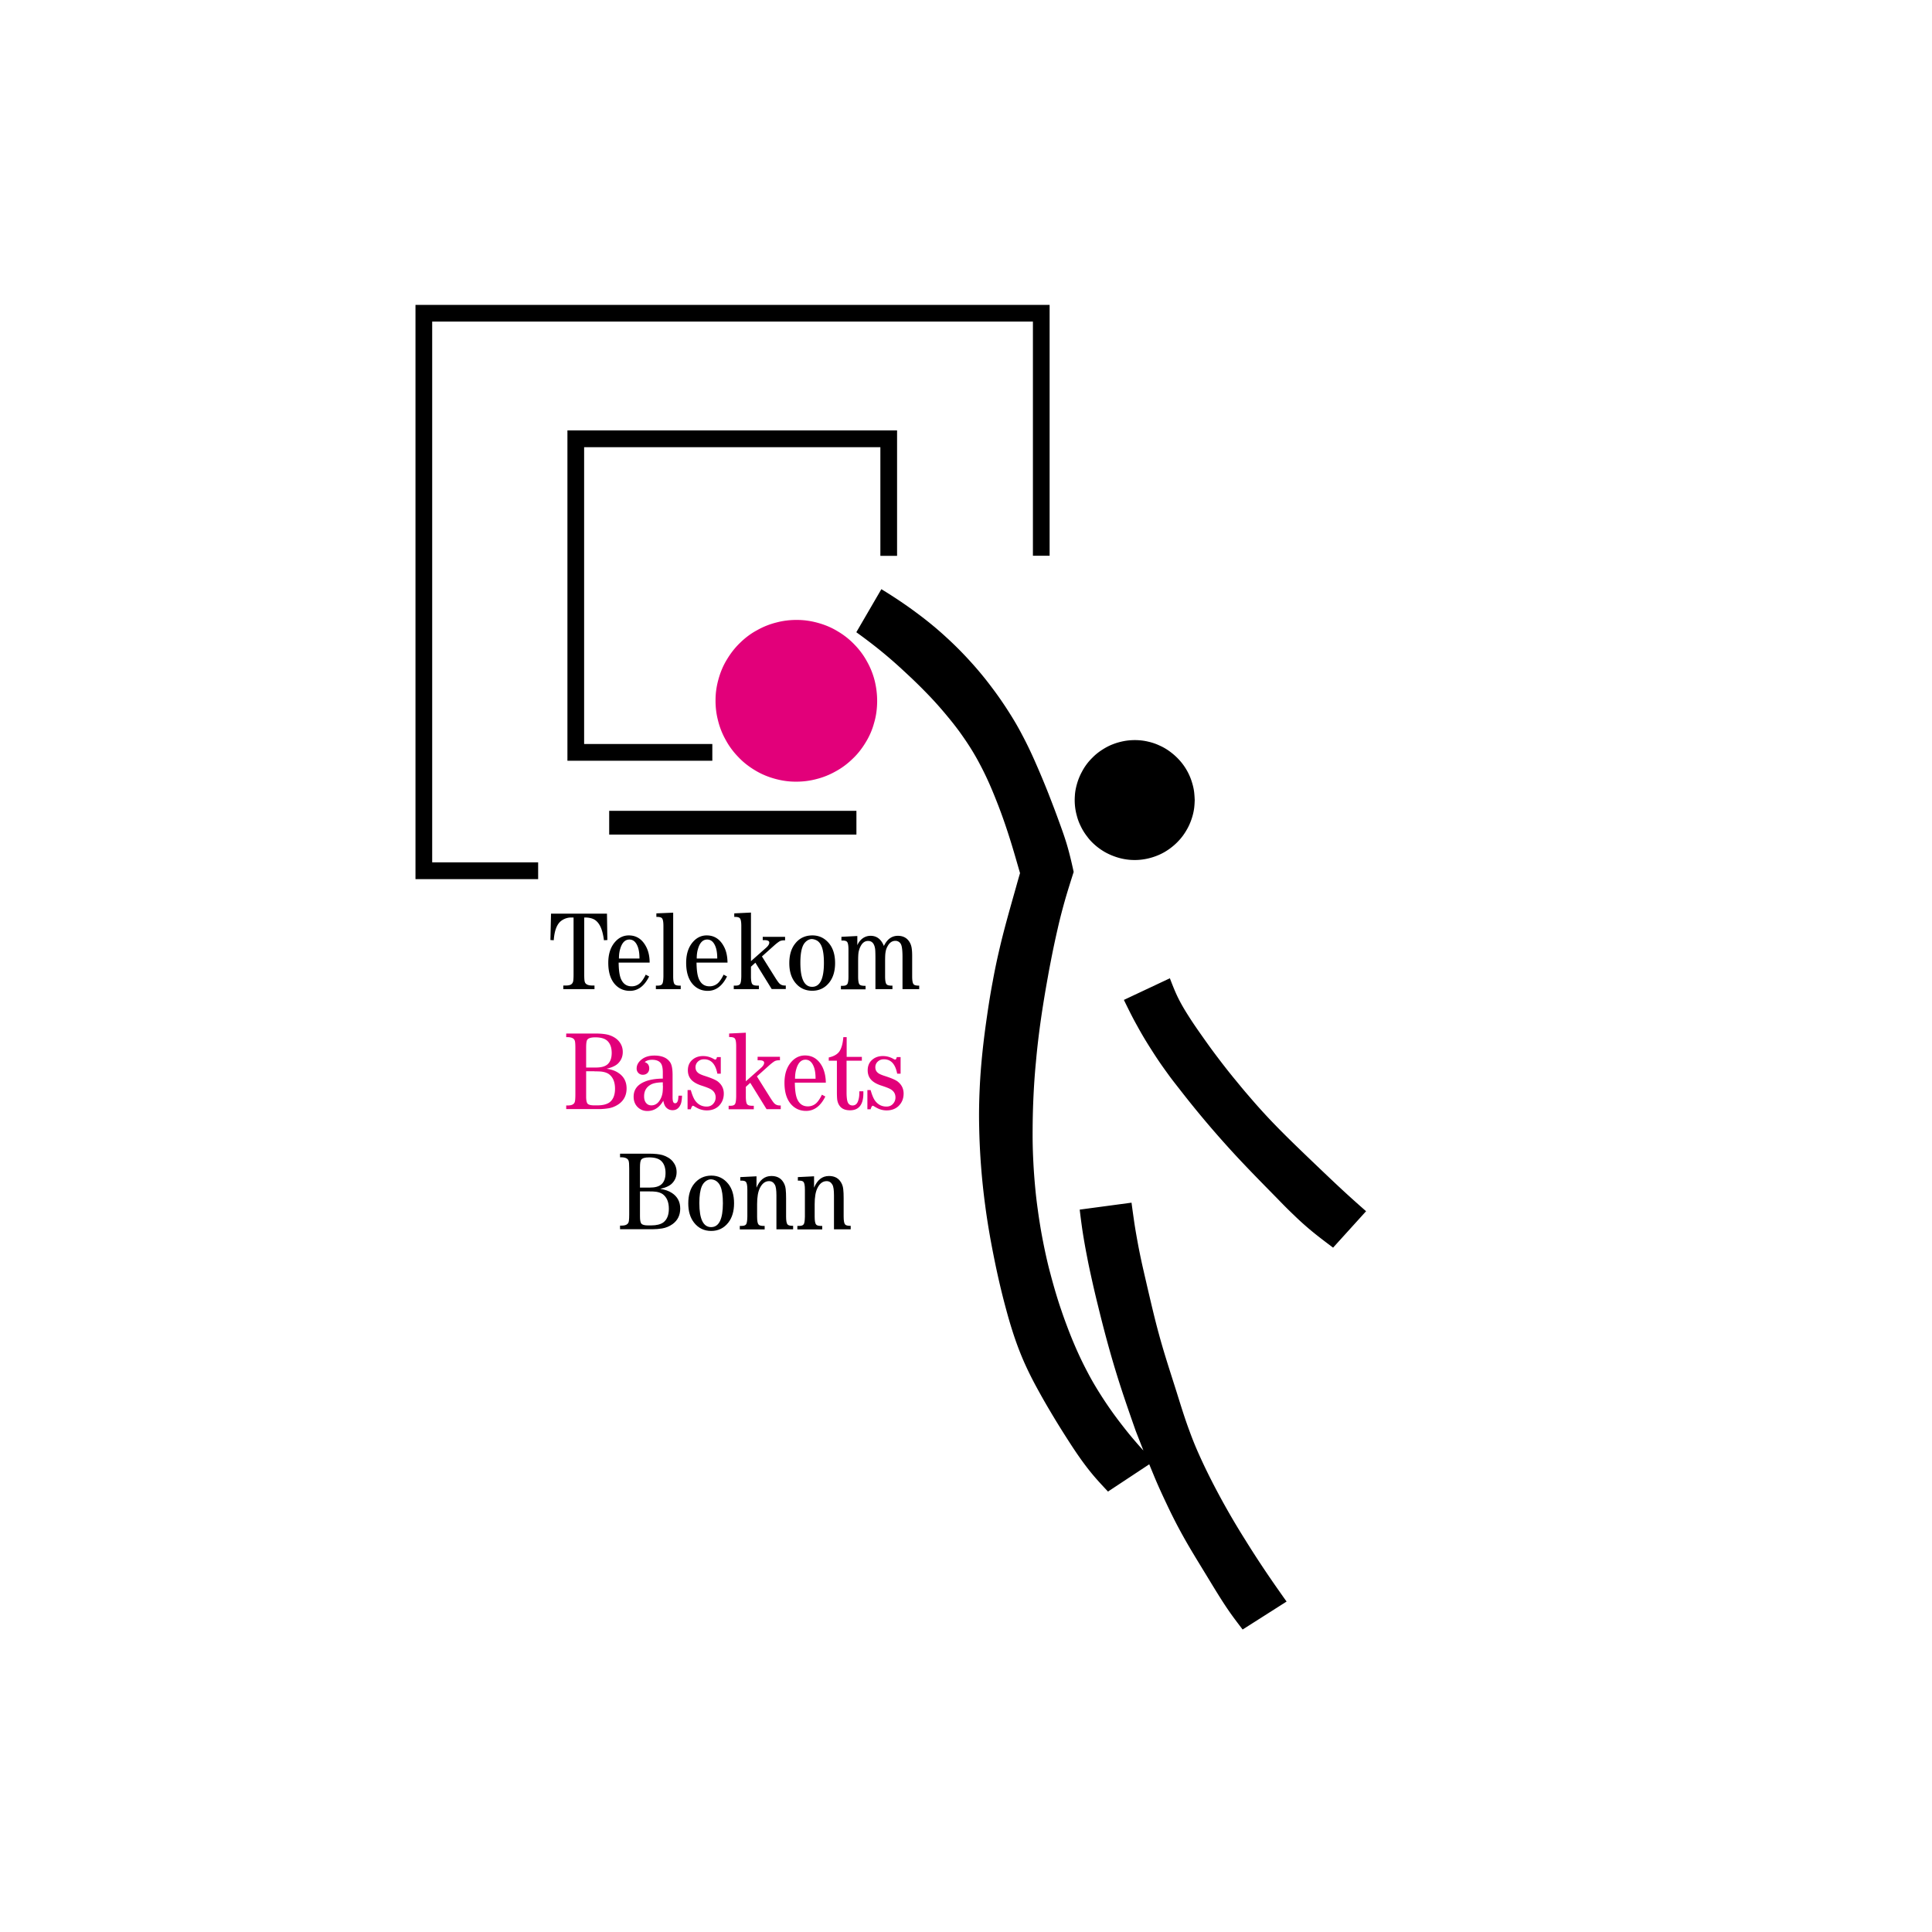 <svg version="1.1" id="Ebene_1" xmlns="http://www.w3.org/2000/svg" x="0" y="0" viewBox="0 0 1920 1920" xml:space="preserve"><style type="text/css">.st0{fill:#e2007a}</style><path d="M534.8 873.7H412.9V303h630.2v249.3h-16.6V319.6h-597V857h105.3v16.7zM707.9 756h-144V427.7h327.6v124.7h-16.6v-108H580.5v295h127.4V756zm-102.5 73.4v-23.6h245.7v23.6H605.4zm270.5-243.9c3.5 2.2 7 4.3 10.5 6.6 8.1 5.2 16.1 10.7 23.9 16.5 10.6 7.8 20.9 16.2 30.6 25.2 9.1 8.3 17.7 17.1 25.9 26.3 6.8 7.6 13.3 15.6 19.4 23.8 6.2 8.2 12 16.7 17.4 25.3 4.4 6.9 8.5 14 12.3 21.3 4.8 9 9.2 18.3 13.3 27.7 4.5 10.2 8.8 20.5 12.9 30.9 3.3 8.5 6.6 17 9.7 25.6 3.3 9 6.6 18 9.2 27.2 2.3 8.1 4.2 16.3 6 24.6-2.7 8.5-5.4 17-7.9 25.5-2.9 10.1-5.6 20.3-7.9 30.5-2.5 10.8-4.8 21.7-6.9 32.6-1 5.1-2 10.3-2.9 15.5-5.1 28.1-9.4 56.3-11.9 84.7-1.5 15.3-2.4 30.6-2.9 45.9-.3 9-.4 18.1-.4 27.2 0 9.3.3 18.6.8 27.9.4 7.7 1 15.5 1.7 23.2.7 7.7 1.6 15.4 2.7 23.1.8 6.1 1.8 12.3 2.8 18.4 1.3 7.6 2.8 15.2 4.4 22.8 1.6 7.4 3.3 14.8 5.3 22.1 1.6 6.1 3.3 12.2 5.1 18.3 1.8 6 3.7 12.1 5.8 18.1 1.6 4.8 3.3 9.5 5.1 14.3 2.2 5.9 4.5 11.8 7 17.7 4.2 10 8.8 19.8 13.9 29.4 4.1 7.9 8.6 15.5 13.4 23 5.8 9.1 12 18 18.6 26.6 4.3 5.6 8.7 11.2 13.3 16.6 3.3 3.9 6.7 7.8 10.2 11.6l-7.6-19.4c-6.5-18.5-13-37.1-18.8-55.9-7-22.6-13.1-45.5-18.7-68.5-2.5-10-4.8-20-7-30-1.3-5.9-2.6-11.9-3.7-17.8-1.8-9-3.4-18.1-4.8-27.2-1-6.8-1.9-13.7-2.7-20.6l51.5-6.9c.8 6.3 1.7 12.5 2.6 18.8 1.2 8.2 2.7 16.4 4.2 24.5 1.6 8.2 3.3 16.4 5.2 24.5 1.1 4.9 2.3 9.9 3.4 14.8 3.8 16.2 7.5 32.4 11.9 48.4 5.2 19.2 11.5 38.2 17.5 57.2 4.1 13.1 8.1 26.2 12.9 39 2.8 7.7 5.9 15.4 9.3 22.9 4 9 8.3 17.9 12.8 26.7a747 747 0 0 0 33.2 58.3c10.1 16.3 20.7 32.3 31.7 48 3.1 4.4 6.2 8.9 9.4 13.3l-43.7 27.8c-4-5.3-8.1-10.6-12-16.1-8.8-12.5-16.6-25.7-24.6-38.8-7.6-12.5-15.4-25-22.5-37.8-5.7-10.2-11-20.6-16-31.2-4.6-9.7-9.1-19.4-13.2-29.4-1.5-3.6-3-7.3-4.5-10.9l-41 27.1c-5.2-5.6-10.5-11.2-15.4-17.1-8.9-10.7-16.7-22.2-24.2-33.9-6.1-9.5-12.1-19.1-17.8-28.8-5.2-8.7-10.2-17.6-15-26.5-4.1-7.7-7.9-15.4-11.4-23.4-4.4-10.1-8.2-20.5-11.5-31-2.1-6.6-4-13.2-5.8-19.9-3.5-12.8-6.6-25.7-9.4-38.6-2.2-10.2-4.2-20.4-6.1-30.6-2.1-11.7-4-23.4-5.5-35.1a685.76 685.76 0 0 1-5.9-77.1c-.3-12.8-.1-25.6.5-38.4 1.1-24.6 3.9-49.2 7.5-73.6 1.6-11.1 3.4-22.2 5.5-33.2a601 601 0 0 1 6-29.1c4.9-21.6 11.1-43 17.1-64.3 1.3-4.7 2.6-9.3 4-14l-4.2-14.5c-5.1-17.7-10.7-35.3-17.3-52.4-1.6-4.1-3.2-8.2-4.9-12.3-4-9.8-8.4-19.4-13.4-28.8-4.9-9.4-10.5-18.5-16.6-27.2-4.8-7-10-13.7-15.5-20.3-7-8.5-14.3-16.7-22-24.5-6.9-7.1-14.1-14-21.4-20.7a440.45 440.45 0 0 0-34.7-29.3c-4.2-3.2-8.4-6.3-12.7-9.4l24.9-42.8zm311.4 209.6c-.1 2.5-.2 5-.5 7.5-.5 4.1-1.5 8.2-2.9 12.1-1.2 3.5-2.8 7-4.7 10.2-2.3 4-5 7.7-8.2 11-2.5 2.7-5.4 5.2-8.4 7.4-3.7 2.7-7.7 5-11.9 6.7-3.8 1.6-7.8 2.8-11.9 3.6a58.03 58.03 0 0 1-30.7-2.3c-3.5-1.2-7-2.8-10.2-4.6-3.6-2.1-7-4.5-10.1-7.3-2.6-2.3-5.1-4.9-7.2-7.8-2.6-3.3-4.8-6.8-6.6-10.6-1.7-3.4-3-6.9-3.9-10.5-1.8-6.4-2.4-13.2-1.9-19.8.2-3.7.9-7.4 1.9-11 1.2-4.4 2.9-8.7 5.1-12.7 2.7-5.2 6.2-9.9 10.4-14 3.2-3.3 6.8-6.1 10.7-8.5 3.2-2 6.5-3.7 10-5 3.1-1.2 6.3-2.1 9.6-2.8 3.9-.8 7.8-1.2 11.8-1.2 4.6 0 9.2.5 13.6 1.6 3.6.8 7.2 2 10.6 3.6 4.2 1.8 8.2 4.2 11.8 7 3.3 2.5 6.4 5.4 9.1 8.5a57.97 57.97 0 0 1 11.9 21.7c1.1 3.6 1.9 7.3 2.2 11 .2 2.1.3 4.1.4 6.2zm-70.4 198.6l45.7-21.5c2.3 5.9 4.5 11.7 7.2 17.4 3.4 7.2 7.5 14.1 11.8 20.8 4 6.3 8.3 12.5 12.6 18.6 3.6 5.1 7.2 10.2 10.9 15.2s7.5 10 11.3 14.9c3.8 4.9 7.7 9.8 11.7 14.6 4.8 5.9 9.7 11.8 14.7 17.5 4 4.7 8.1 9.3 12.2 13.8 16.3 17.9 33.9 34.6 51.4 51.4 12.8 12.2 25.6 24.5 38.8 36.3 4.1 3.7 8.3 7.4 12.4 11l-32.8 36.2c-7-5.3-14-10.5-20.8-16.1a291.8 291.8 0 0 1-18.5-16.6c-5.7-5.4-11.2-11-16.6-16.6-17.1-17.4-34.2-34.7-50.5-52.9a980.93 980.93 0 0 1-45.4-54.3c-3.5-4.5-7.1-9-10.5-13.6-3.2-4.4-6.4-8.8-9.5-13.3-3.1-4.5-6.1-9.1-9-13.7-4.9-7.6-9.5-15.3-13.8-23.2-4.7-8.3-9-17.1-13.3-25.9z"/><path class="st0" d="M871.7 696.5v1.1c-.1 7-1 14-3 20.7-1.8 6.8-4.6 13.3-8.3 19.3-3.6 6-7.9 11.6-13 16.4-5 4.9-10.7 9.2-16.8 12.5a76.5 76.5 0 0 1-19.5 7.8c-6.8 1.8-13.8 2.6-20.8 2.5-7 0-14-1.1-20.7-3-6.8-1.9-13.2-4.6-19.3-8.3-6-3.6-11.6-7.9-16.4-13-4.9-5-9.2-10.7-12.5-16.8a76.5 76.5 0 0 1-7.8-19.5c-1.8-6.8-2.6-13.8-2.5-20.8 0-7 1.1-14 3-20.7 1.9-6.8 4.6-13.3 8.3-19.3 3.6-6 7.9-11.6 13-16.5 5-4.9 10.6-9.2 16.8-12.5a76.5 76.5 0 0 1 19.5-7.8c6.8-1.8 13.8-2.6 20.8-2.5 7 0 14 1.1 20.7 3 6.8 1.9 13.3 4.6 19.3 8.3 6 3.5 11.6 7.9 16.5 13 4.9 5 9.2 10.7 12.5 16.8a76.5 76.5 0 0 1 7.8 19.5c1.6 6.5 2.4 13.2 2.4 19.8z"/><path d="M580.6 911.7v56.6c0 4.1.2 6.6.6 7.6.7 2.2 3 3.4 7 3.5h2.6v3.6h-31v-3.6h2.6c2.9 0 4.9-.6 5.9-1.7.7-.7 1.2-1.7 1.4-3.1.2-1.4.3-3.5.3-6.2v-56.6h-2.3c-3.6 0-6.9 1.1-9.8 3.2-4.4 3.2-6.9 9.7-7.6 19.4l-3.3-.2.6-26.2h55.6l.4 26.2-3.4.2c-.8-6.1-2.1-10.9-3.9-14.3-1.6-3-3.6-5.2-6.1-6.5-2.2-1.1-4.9-1.7-8.2-1.8h-1.4zm34.5 40.9c0-3.7.4-6.8 1.2-9.4 1.8-6.4 4.9-9.5 9.2-9.5 3.9 0 6.7 2.6 8.5 7.7 1 2.9 1.5 6.6 1.5 11.2h-20.4zm27.2-11.4c-3.9-7.7-9.7-11.6-17.4-11.6-5.2 0-9.7 2.1-13.4 6.2-4.7 5.2-7 12.2-7 21 0 9.5 2.3 16.8 7 21.8 3.8 4 8.6 6.1 14.5 6.1 8 0 14.4-4.8 19.1-14.3l-3.4-1.8c-1.4 3-2.9 5.3-4.3 7a12.2 12.2 0 0 1-9.7 4.6c-5 0-8.5-2.5-10.6-7.4-1.5-3.5-2.2-8.9-2.3-16.2h30.8c0-6.2-1.2-11.3-3.3-15.4zM669 907v63.3c0 4.2.5 6.8 1.4 7.8.8.9 2.2 1.3 4.3 1.4h1.8v3.5h-24.7v-3.5h1.8c2.2 0 3.6-.5 4.3-1.4.9-1 1.3-3.5 1.4-7.8v-50c0-4.2-.5-6.7-1.4-7.7-.7-.9-2.2-1.3-4.3-1.4h-1.3v-3.5l16.7-.7zm23.4 45.6c0-3.7.4-6.8 1.2-9.4 1.8-6.4 4.9-9.5 9.2-9.5 3.9 0 6.7 2.6 8.5 7.7 1 2.9 1.5 6.6 1.5 11.2h-20.4zm27.3-11.4c-3.9-7.7-9.7-11.6-17.4-11.6-5.2 0-9.7 2.1-13.4 6.2-4.7 5.2-7 12.2-7 21 0 9.5 2.3 16.8 7 21.8 3.8 4 8.6 6.1 14.5 6.1 8 0 14.4-4.8 19.1-14.3l-3.4-1.8c-1.4 3-2.9 5.3-4.3 7a12.2 12.2 0 0 1-9.7 4.6c-5 0-8.5-2.5-10.6-7.4-1.5-3.5-2.2-8.9-2.3-16.2H723c-.1-6.2-1.2-11.3-3.3-15.4zm61.4 41.7h-14.2l-16.2-26.2-4.4 4v9.6c0 4.2.5 6.8 1.4 7.8.8.9 2.2 1.3 4.4 1.4h2.1v3.5h-25v-3.5h1.8c2.2 0 3.6-.5 4.3-1.4.9-1 1.3-3.5 1.4-7.8v-50c0-4.2-.5-6.7-1.4-7.7-.7-.9-2.2-1.3-4.3-1.4h-1.3v-3.5l16.6-.8v48.3l14.9-13.2c2.2-1.9 3.3-3.7 3.3-5.2 0-1.7-1.6-2.5-4.8-2.5H758V931h22.2v3.5H779c-1.5 0-2.9.3-4 .8-1.2.7-3 2-5.4 4.1l-12.4 11.1 13.6 21.7c1.8 2.8 3 4.4 3.7 5.1 1.4 1.4 3.2 2.1 5.4 2.1h1v3.5zm31.4-47.8c1.6 1.2 2.9 2.8 3.8 4.9 1.7 3.8 2.5 9.5 2.5 17 0 15.8-3.9 23.7-11.7 23.7-7.8 0-11.7-8-11.7-23.9 0-7.3.8-12.9 2.5-16.8.9-2 2.1-3.6 3.8-4.9 1.6-1.2 3.4-1.9 5.2-1.9 2.1.2 3.9.8 5.6 1.9zm-22.4 2.8c-3.8 4.8-5.7 11.3-5.7 19.3 0 7.9 1.9 14.2 5.7 19.1 4.3 5.5 10 8.3 17.1 8.3 7 0 12.7-2.8 17-8.3 3.8-4.9 5.7-11.3 5.7-19.2 0-8-1.9-14.4-5.7-19.2-4.4-5.5-10-8.3-16.8-8.3-7.2 0-13 2.7-17.3 8.3zm106.8 45v-31.7c0-6.4-.5-10.6-1.4-12.5a6.05 6.05 0 0 0-5.8-3.7c-3.1 0-5.7 1.8-7.6 5.3-1.1 1.9-1.8 4-2.1 6.3-.3 1.6-.4 4.8-.4 9.5v14.2c0 4.2.5 6.8 1.4 7.8.7.9 2.2 1.3 4.3 1.4h1.6v3.5H870v-30c0-5-.1-8.3-.3-9.9-.8-5.4-3.1-8-7-8-3.2 0-5.7 1.8-7.5 5.4-.9 1.7-1.5 3.6-1.9 5.5-.4 2-.5 5.4-.5 10.3v14.2c0 4.2.5 6.8 1.3 7.8.8.9 2.3 1.3 4.5 1.4h1.6v3.5h-24.5v-3.5h1.8c2.1 0 3.5-.5 4.3-1.4.9-.9 1.4-3.5 1.4-7.8v-26.8c0-4.2-.5-6.7-1.4-7.7-.8-.9-2.2-1.3-4.3-1.3h-1.3V931l15.8-.8v9.2c.7-1.8 1.8-3.5 3.1-4.9 2.8-3 6.2-4.5 10.1-4.5 6.1 0 10.5 3.4 13.2 10.1 3.3-6.8 7.9-10.1 13.9-10.1 5.1 0 8.9 2 11.4 5.9 1.3 2 2.1 4.4 2.4 7 .3 2.1.4 4.4.4 7v20.4c0 4.2.5 6.8 1.4 7.8.7.9 2.2 1.3 4.3 1.4h1.3v3.5h-16.6z"/><path class="st0" d="M582.5 1040.9c0-4.1.4-6.7 1.2-7.7 1.1-1.5 3.7-2.3 7.9-2.3 5.6 0 9.6 1.2 12.1 3.6 2.8 2.7 4.2 6.7 4.2 11.9s-1.4 8.9-4.1 11.3c-2.5 2.2-6.4 3.2-11.5 3.2h-9.8v-20zm32.4 15.2c2.7-3 4-6.5 4-10.7 0-3.9-1.2-7.3-3.6-10.3-2.4-3-5.9-5.2-10.4-6.6-3.2-.9-7.7-1.4-13.6-1.4h-28.6v3.6h1.5c4 .1 6.3 1.3 7 3.5.4 1 .6 3.5.6 7.6v45.7c0 2.7-.1 4.8-.3 6.3-.2 1.4-.6 2.4-1.4 3.1-1.1 1.1-3 1.7-5.9 1.7h-1.5v3.6H595c3.5 0 6.7-.3 9.8-.8 3.7-.6 7.2-2.1 10.3-4.3 5.1-3.7 7.6-8.9 7.6-15.4 0-6.7-2.7-11.9-8.2-15.5-3.1-2.1-6.9-3.4-11.7-4.1 5.7-1.3 9.8-3.3 12.1-6zm-24.1 8.6c3.7 0 6.4.1 8 .4 2.4.4 4.4 1.1 6.1 2.2 4.2 3 6.3 7.9 6.3 14.7 0 6.3-1.9 10.9-5.6 13.6-2.7 1.9-6.7 2.9-12 2.9h-3.1c-3.4 0-5.6-.6-6.6-1.7-.9-1.1-1.4-3.4-1.4-7.1v-25.1h8.3zm68 14.2c0 2.5-.1 4.7-.3 6.5-.3 2.3-.9 4.5-2 6.6-2.2 4.3-5.2 6.5-9.2 6.5-2.2 0-3.9-.8-5.2-2.4-1.3-1.5-2-3.7-2-6.6 0-5.3 2.2-9.1 6.6-11.6 2.6-1.5 6.6-2.2 12-2.3v3.3zm15.5 9.8c-.2 2.3-.3 3.8-.5 4.5-.5 2.1-1.4 3.2-2.8 3.2-1 0-1.7-.5-2.1-1.6-.3-.9-.5-2.4-.5-4.6v-22c0-6-.8-10.2-2.5-12.6-3-4.4-8.2-6.6-15.6-6.6-4.8 0-8.8 1.1-11.9 3.3-3.8 2.7-5.7 5.9-5.7 9.5a6.03 6.03 0 0 0 6.1 6.3c1.9 0 3.4-.6 4.6-1.7 1.2-1.2 1.8-2.7 1.8-4.6 0-3.2-1.5-5.3-4.5-6.3 1.7-1.5 4.1-2.3 7.3-2.3 4.3 0 7.2 1.2 8.9 3.7 1.2 1.8 1.8 4.8 1.8 8.9v6.1c-7.4.1-13.5 1.1-18.3 3.2-7.1 3-10.7 7.9-10.7 14.8 0 4.5 1.5 8.1 4.5 10.8 2.5 2.2 5.5 3.4 9.1 3.4 6.7 0 12-3.4 15.9-10.2.5 2.8 1.3 4.8 2.3 6.1 1.8 2.2 4.1 3.3 6.9 3.3 4 0 6.7-2.2 8.3-6.5.6-1.8 1-4.5 1.1-7.9h-3.5zm42-38.3v16.6h-3.4c-1.8-9.5-6.2-14.3-13.2-14.3-2.5 0-4.5.8-6.1 2.3a7.48 7.48 0 0 0-2.4 5.7c0 2.6 1.1 4.6 3.4 6.1 1.1.7 3.1 1.6 6 2.5 6.2 2 10.4 3.8 12.5 5.3 4.1 3.1 6.2 7.2 6.2 12.2 0 5.1-1.8 9.3-5.3 12.6-3 2.7-6.8 4.1-11.6 4.1-2.7 0-5.1-.5-7.4-1.4-1.3-.5-3-1.4-5.1-2.7-.5-.3-1-.5-1.3-.5-.7 0-1.4 1.2-2.1 3.5h-3.2v-19.1h3.2c1.3 4.6 2.7 8 4.1 10.1 2.9 4.2 6.8 6.3 11.7 6.3 2.8 0 5-1 6.6-2.9 1.6-1.8 2.3-3.9 2.3-6.2 0-3.4-1.5-6.1-4.6-8-1.6-1-4.9-2.3-9.9-3.9-4.4-1.5-7.7-3.4-9.9-5.9-2.1-2.4-3.2-5.5-3.2-9.2 0-4.3 1.5-7.9 4.6-10.5 2.8-2.4 6.3-3.6 10.5-3.6 3.8 0 7.3 1 10.6 2.9.7.4 1.2.6 1.6.6.7 0 1.3-.8 1.6-2.5h3.8zm59.7 51.9h-14.2l-16.2-26.2-4.4 4v9.6c0 4.2.5 6.8 1.4 7.8.8.9 2.2 1.3 4.4 1.4h2.1v3.5h-25v-3.5h1.8c2.2 0 3.6-.5 4.3-1.4.9-1 1.3-3.5 1.4-7.8v-50c0-4.2-.5-6.7-1.4-7.7-.7-.9-2.2-1.3-4.3-1.4h-1.3v-3.5l16.6-.8v48.3l14.9-13.2c2.2-1.9 3.3-3.7 3.3-5.2 0-1.7-1.6-2.5-4.8-2.5h-1.7v-3.5h22.2v3.5H774c-1.5 0-2.9.3-4 .8-1.2.7-3 2-5.4 4.1l-12.4 11.1 13.6 21.7c1.8 2.8 3 4.4 3.7 5.1 1.4 1.4 3.2 2.1 5.4 2.1h1v3.7zm14.1-30.3c0-3.7.4-6.8 1.2-9.4 1.8-6.4 4.9-9.5 9.2-9.5 3.9 0 6.7 2.6 8.5 7.7 1 2.9 1.5 6.6 1.5 11.2h-20.4zm27.3-11.5c-3.9-7.7-9.7-11.6-17.4-11.6-5.2 0-9.7 2.1-13.4 6.2-4.7 5.2-7 12.2-7 21 0 9.5 2.3 16.8 7 21.8 3.8 4 8.6 6.1 14.5 6.1 8 0 14.4-4.8 19.1-14.3l-3.4-1.8c-1.4 3-2.9 5.3-4.3 7a12.2 12.2 0 0 1-9.7 4.6c-5 0-8.5-2.5-10.6-7.4-1.5-3.5-2.2-8.9-2.3-16.2h30.8c-.1-6.1-1.3-11.2-3.3-15.4zm23.9-6.3v31.3c0 4 .3 6.9.8 8.8.8 2.9 2.6 4.3 5.2 4.3 2.4 0 4.2-1.3 5.2-3.8 1-2.4 1.5-5.3 1.5-8.8v-1.5h4v2.1c0 11.2-4.5 16.8-13.3 16.8-4.4 0-7.7-1.3-9.8-3.8-1.6-1.9-2.5-4.2-2.9-6.9-.2-2-.3-4.4-.3-7.3v-31.3h-8.1v-3.2c5.1-1.1 8.7-3.2 10.7-6.2 2.1-3.3 3.3-7.9 3.8-14h3.3v19.6h15.1v3.8h-15.2zm53.7-3.8v16.6h-3.4c-1.8-9.5-6.2-14.3-13.2-14.3-2.5 0-4.5.8-6.1 2.3a7.48 7.48 0 0 0-2.4 5.7c0 2.6 1.1 4.6 3.4 6.1 1.1.7 3.1 1.6 6 2.5 6.2 2 10.4 3.8 12.5 5.3 4.1 3.1 6.2 7.2 6.2 12.2 0 5.1-1.8 9.3-5.3 12.6-3 2.7-6.8 4.1-11.6 4.1-2.7 0-5.1-.5-7.4-1.4-1.3-.5-3-1.4-5.1-2.7-.5-.3-1-.5-1.3-.5-.7 0-1.4 1.2-2.1 3.5H862v-19.1h3.2c1.3 4.6 2.7 8 4.1 10.1 2.9 4.2 6.8 6.3 11.7 6.3 2.8 0 5-1 6.6-2.9 1.6-1.8 2.3-3.9 2.3-6.2 0-3.4-1.5-6.1-4.6-8-1.6-1-4.9-2.3-9.9-3.9-4.4-1.5-7.7-3.4-9.9-5.9-2.1-2.4-3.2-5.5-3.2-9.2 0-4.3 1.5-7.9 4.6-10.5 2.8-2.4 6.3-3.6 10.5-3.6 3.8 0 7.3 1 10.6 2.9.7.4 1.2.6 1.6.6.7 0 1.3-.8 1.6-2.5h3.8z"/><path d="M636 1160.2c0-4.1.4-6.7 1.2-7.7 1.1-1.5 3.7-2.3 7.9-2.3 5.6 0 9.6 1.2 12.1 3.6 2.8 2.7 4.2 6.7 4.2 11.9s-1.4 8.9-4.1 11.3c-2.5 2.2-6.4 3.2-11.5 3.2H636v-20zm32.4 15.3c2.7-3 4-6.5 4-10.7 0-3.9-1.2-7.3-3.6-10.3-2.4-3-5.9-5.2-10.4-6.6-3.2-.9-7.7-1.4-13.6-1.4h-28.6v3.6h1.5c4 .1 6.3 1.3 7 3.5.4 1 .6 3.5.6 7.6v45.7c0 2.7-.1 4.8-.3 6.3-.2 1.4-.6 2.4-1.4 3.1-1.1 1.1-3 1.7-5.9 1.7h-1.5v3.6h32.1c3.5 0 6.7-.3 9.8-.8 3.7-.6 7.2-2.1 10.3-4.3 5.1-3.7 7.6-8.9 7.6-15.4 0-6.7-2.7-11.9-8.2-15.5-3.1-2.1-7-3.4-11.7-4.1 5.9-1.3 10-3.3 12.3-6zm-24.1 8.5c3.7 0 6.4.1 8 .4 2.4.4 4.4 1.1 6.1 2.2 4.2 3 6.3 7.9 6.3 14.7 0 6.3-1.9 10.9-5.6 13.6-2.7 1.9-6.7 2.9-12 2.9H644c-3.4 0-5.6-.6-6.6-1.7-.9-1.1-1.4-3.4-1.4-7.1v-25h8.3zm67.8-10.1c1.6 1.2 2.9 2.8 3.8 4.9 1.7 3.8 2.5 9.5 2.5 17 0 15.8-3.9 23.7-11.7 23.7-7.8 0-11.7-8-11.7-23.9 0-7.3.8-12.9 2.5-16.8.9-2 2.1-3.6 3.8-4.9 1.6-1.2 3.4-1.9 5.2-1.9 2.1.1 3.9.7 5.6 1.9zm-22.4 2.7c-3.8 4.8-5.7 11.3-5.7 19.3 0 7.9 1.9 14.2 5.7 19.1 4.3 5.5 10 8.3 17.1 8.3 7 0 12.7-2.8 17-8.3 3.8-4.9 5.7-11.3 5.7-19.2 0-8-1.9-14.4-5.7-19.2-4.4-5.5-10-8.3-16.8-8.3-7.1 0-12.9 2.8-17.3 8.3zm81.9 45.1v-33.6c0-5.4-.5-9-1.6-10.8-1.3-2.3-3.2-3.5-5.7-3.5-3.8 0-6.9 2.3-9.1 6.8-1.9 3.7-2.8 9.1-2.8 16.1v12.4c0 4.2.5 6.8 1.4 7.8.7.9 2.2 1.3 4.3 1.4h1.8v3.5h-24.7v-3.5h1.8c2.2 0 3.6-.5 4.3-1.4.9-.9 1.3-3.5 1.4-7.8v-26.8c0-4.2-.5-6.7-1.4-7.7-.7-.9-2.2-1.3-4.3-1.3h-1.3v-3.5l16.1-.8v11.3c3.2-7.7 8.1-11.6 14.8-11.6 4.8 0 8.5 1.6 11 4.9 1.8 2.3 2.9 5.1 3.2 8.2.3 2.5.4 5.5.4 9v18.2c0 4.2.5 6.8 1.4 7.8.7.9 2.2 1.3 4.3 1.4h1.3v3.5h-16.6zm57.2 0v-33.6c0-5.4-.5-9-1.6-10.8-1.3-2.3-3.2-3.5-5.7-3.5-3.8 0-6.9 2.3-9.1 6.8-1.9 3.7-2.8 9.1-2.8 16.1v12.4c0 4.2.5 6.8 1.4 7.8.7.9 2.2 1.3 4.3 1.4h1.8v3.5h-24.7v-3.5h1.8c2.2 0 3.6-.5 4.3-1.4.9-.9 1.3-3.5 1.4-7.8v-26.8c0-4.2-.5-6.7-1.4-7.7-.7-.9-2.2-1.3-4.3-1.3h-1.3v-3.5l16.1-.8v11.3c3.2-7.7 8.1-11.6 14.8-11.6 4.8 0 8.5 1.6 11 4.9 1.8 2.3 2.9 5.1 3.2 8.2.3 2.5.4 5.5.4 9v18.2c0 4.2.5 6.8 1.4 7.8.7.9 2.2 1.3 4.3 1.4h1.3v3.5h-16.6z"/></svg>